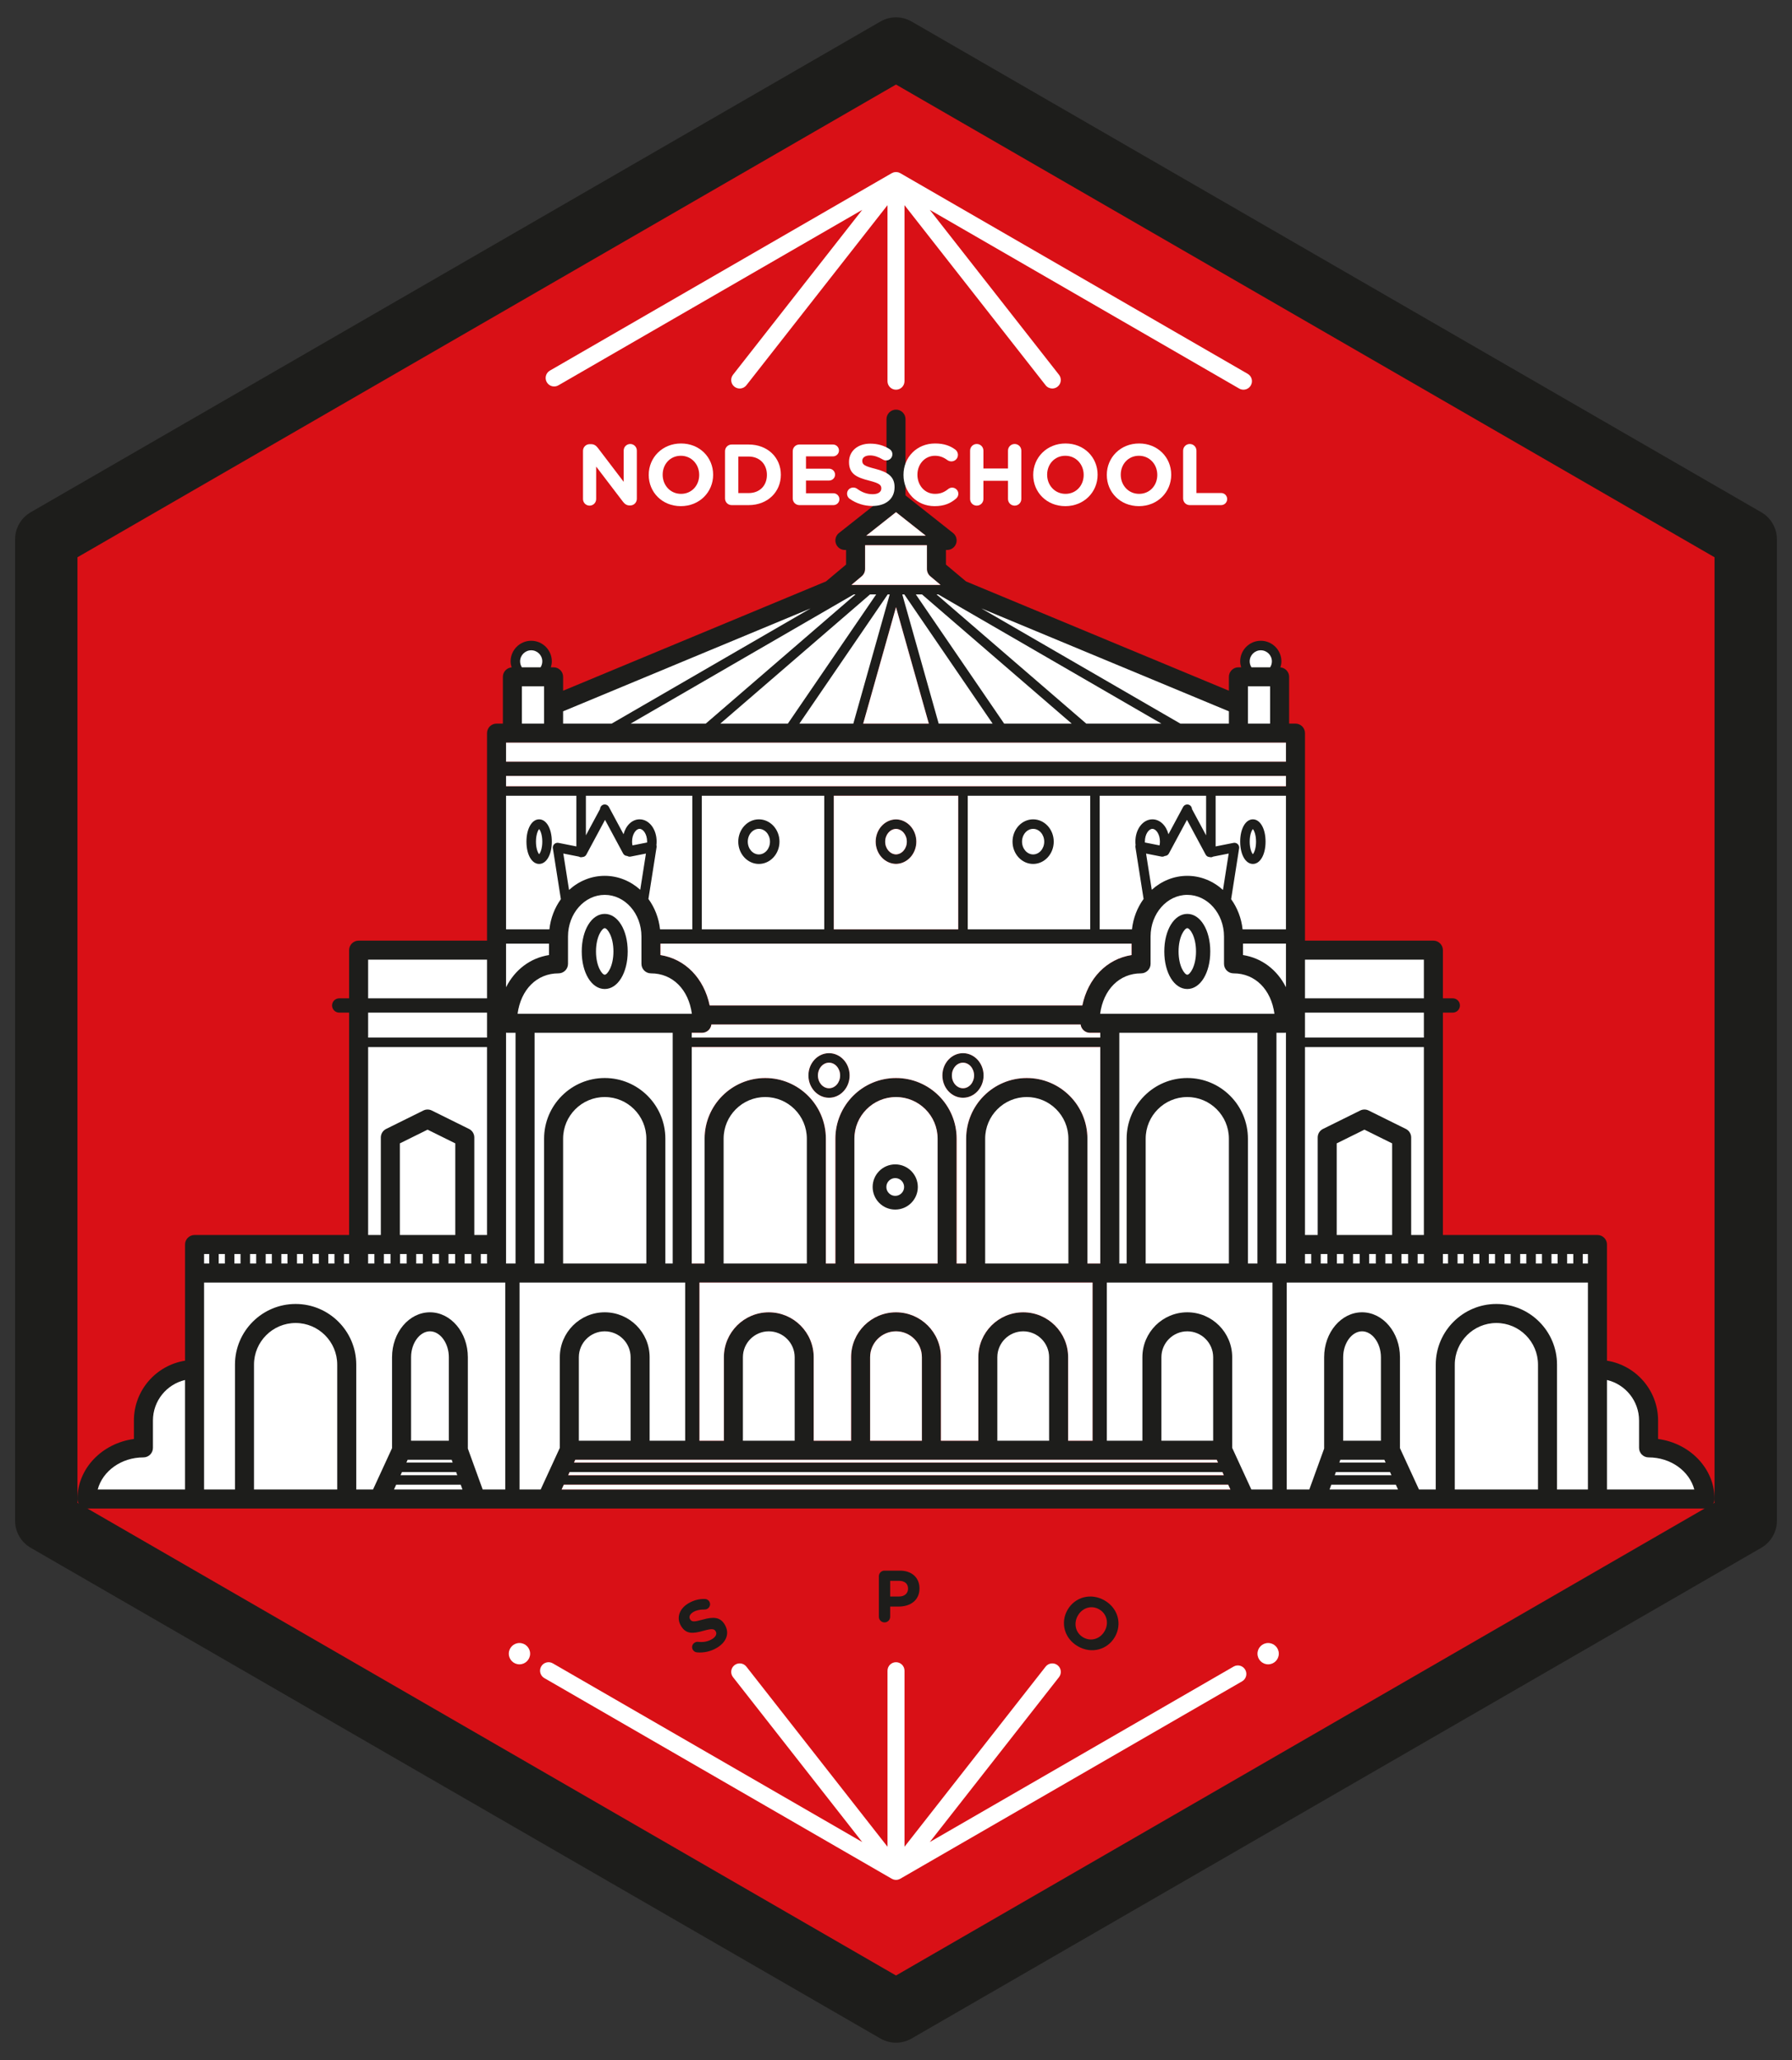 <?xml version="1.0" encoding="utf-8"?>
<!-- Generator: Adobe Illustrator 16.0.0, SVG Export Plug-In . SVG Version: 6.00 Build 0)  -->
<!DOCTYPE svg PUBLIC "-//W3C//DTD SVG 1.0//EN" "http://www.w3.org/TR/2001/REC-SVG-20010904/DTD/svg10.dtd">
<svg version="1.0" id="Layer_1" xmlns="http://www.w3.org/2000/svg" xmlns:xlink="http://www.w3.org/1999/xlink" x="0px" y="0px"
	 width="391.369px" height="449.771px" viewBox="0 0 391.369 449.771" enable-background="new 0 0 391.369 449.771"
	 xml:space="preserve">
<rect x="0" y="0" width="391.369" height="449.771" fill="#333333" stroke="none"/>
<g>
	<polygon fill="#D91016" points="381.098,331.196 195.518,438.341 9.938,331.196 9.938,116.907 195.518,9.763 381.098,116.907 	"/>
	<g>
		<path fill="#1D1D1B" d="M362.121,314.174v-4.03c0-6.595-4.848-12.062-11.164-13.063v-19.134v-6.231
			c0-1.148-0.93-2.077-2.078-2.077h-33.754v-48.556h2.164c0.859,0,1.557-0.697,1.557-1.558s-0.697-1.558-1.557-1.558h-2.164v-10.516
			c0-1.148-0.93-2.078-2.078-2.078h-28.041v-45.309c0-1.147-0.93-2.078-2.078-2.078h-1.385v-10.213c0-1.088-0.84-1.973-1.904-2.061
			c0.127-0.418,0.217-0.853,0.217-1.313c0-2.481-2.02-4.5-4.5-4.5s-4.502,2.019-4.502,4.5c0,0.453,0.09,0.883,0.215,1.295h-0.604
			c-1.146,0-2.078,0.931-2.078,2.078v3.032l-57.412-23.864l-4.385-3.678v-3.187h0.26c0.885,0,1.672-0.56,1.963-1.395
			c0.289-0.836,0.02-1.764-0.674-2.311l-10.376-8.206v-16.65c0-1.147-0.93-2.077-2.077-2.077s-2.077,0.93-2.077,2.077v16.65
			l-10.376,8.206c-0.694,0.547-0.964,1.475-0.673,2.311c0.289,0.835,1.076,1.395,1.961,1.395h0.26v3.187l-4.384,3.678
			l-57.414,23.864v-3.032c0-1.147-0.931-2.078-2.076-2.078h-0.604c0.125-0.412,0.213-0.842,0.213-1.295c0-2.481-2.02-4.5-4.5-4.5
			c-2.481,0-4.501,2.019-4.501,4.5c0,0.46,0.091,0.895,0.218,1.313c-1.064,0.088-1.905,0.973-1.905,2.061v10.213h-1.385
			c-1.147,0-2.077,0.931-2.077,2.078v45.309H78.322c-1.147,0-2.076,0.93-2.076,2.078v10.516h-2.165c-0.86,0-1.558,0.697-1.558,1.558
			s0.697,1.558,1.558,1.558h2.165v48.556H42.49c-1.147,0-2.076,0.929-2.076,2.077v6.231v19.134
			c-6.317,1.002-11.166,6.469-11.166,13.063v4.03c-6.965,0.93-12.333,6.453-12.333,13.106c0,1.146,0.93,2.077,2.077,2.077H42.49
			h10.906h22.33h28.23c0.002,0,0.004,0,0.006,0c0.004,0,0.008,0,0.012,0h91.711h91.709c0.004,0,0.008,0,0.012,0s0.006,0,0.008,0
			h28.229h22.33h10.906h23.498c1.148,0,2.078-0.931,2.078-2.077C374.455,320.627,369.088,315.104,362.121,314.174z M195.685,111.819
			l6.504,5.143h-6.504h-6.503L195.685,111.819z M188.192,125.823c0.471-0.395,0.742-0.978,0.742-1.591v-5.193h6.751h6.75v5.193
			c0,0.613,0.271,1.196,0.742,1.591l2.236,1.876h-9.729h-9.729L188.192,125.823z M202.85,157.986h-7.165h-7.165l7.165-25.421
			L202.85,157.986z M195.685,325.203h-73.031l0.48-1.047h72.551h72.551l0.48,1.047H195.685z M195.685,206.022h51.442v2.497
			c-5.441,0.857-9.506,5.086-10.75,11.005h-40.692h-40.692c-1.243-5.919-5.309-10.147-10.749-11.005v-2.497H195.685z
			 M182.096,202.906v-29.168h13.589h13.588v29.168h-13.588H182.096z M223.469,286.515c-5.408,0-9.807,4.398-9.807,9.807v18.236
			h-8.17v-18.236c0-5.408-4.398-9.807-9.807-9.807c-5.408,0-9.808,4.398-9.808,9.807v18.236h-8.17v-18.236
			c0-5.408-4.397-9.807-9.806-9.807s-9.808,4.398-9.808,9.807v18.236h-5.339v-34.534h3.203h22.33h6.231h11.165h11.165h6.232h22.33
			h3.203v34.534h-5.34v-18.236C233.275,290.913,228.875,286.515,223.469,286.515z M201.338,296.321v18.236h-1.297h-4.356h-4.355
			h-1.298v-18.236c0-3.116,2.535-5.651,5.653-5.651C198.803,290.67,201.338,293.205,201.338,296.321z M186.597,275.869v-27.264
			c0-5.012,4.077-9.088,9.088-9.088c5.01,0,9.088,4.076,9.088,9.088v27.264h-9.088H186.597z M237.488,275.869v-27.264
			c0-7.302-5.939-13.242-13.242-13.242c-7.301,0-13.242,5.94-13.242,13.242v27.264h-2.076v-27.264
			c0-7.302-5.939-13.242-13.243-13.242c-7.303,0-13.242,5.94-13.242,13.242v27.264h-2.077v-27.264
			c0-7.302-5.941-13.242-13.242-13.242c-7.303,0-13.243,5.94-13.243,13.242v27.264h-2.813v-47.257h44.617h44.618v47.257H237.488z
			 M195.685,226.535h-44.617v-1.039h2.25c1.059,0,1.922-0.794,2.051-1.817h40.316H236c0.131,1.023,0.994,1.817,2.051,1.817h2.252
			v1.039H195.685z M160.171,318.712h10.786h4.674h12.323h3.375h4.355h4.356h3.375h12.322h4.674h10.787h20.371h14.158l0.275,0.599
			h-70.319h-70.318l0.274-0.599h14.157H160.171z M195.685,321.388h71.274l0.318,0.691h-71.592h-71.594l0.318-0.691H195.685z
			 M280.852,171.661h-85.167h-85.166v-2.249h85.166h85.167V171.661z M280.852,166.295h-85.167h-85.166v-4.155h1.385h9.002h74.779
			h74.78h9h1.387V166.295z M181.055,229.939c-2.48,0-4.499,2.184-4.499,4.869c0,2.685,2.019,4.868,4.499,4.868
			c2.482,0,4.502-2.184,4.502-4.868C185.557,232.123,183.538,229.939,181.055,229.939z M181.055,237.599
			c-1.334,0-2.422-1.252-2.422-2.791s1.088-2.791,2.422-2.791c1.337,0,2.424,1.252,2.424,2.791S182.392,237.599,181.055,237.599z
			 M200.125,183.757c0-2.664-1.986-4.828-4.44-4.863c-2.454,0.035-4.44,2.199-4.44,4.863c0,2.663,1.986,4.826,4.44,4.861
			C198.139,188.583,200.125,186.42,200.125,183.757z M193.322,183.757c0-1.516,1.055-2.748,2.363-2.785
			c1.309,0.037,2.363,1.27,2.363,2.785c0,1.515-1.055,2.747-2.363,2.783C194.376,186.504,193.322,185.272,193.322,183.757z
			 M210.314,229.939c-2.482,0-4.5,2.184-4.5,4.869c0,2.685,2.018,4.868,4.5,4.868c2.48,0,4.5-2.184,4.5-4.868
			C214.814,232.123,212.795,229.939,210.314,229.939z M210.314,237.599c-1.336,0-2.424-1.252-2.424-2.791s1.088-2.791,2.424-2.791
			s2.422,1.252,2.422,2.791S211.65,237.599,210.314,237.599z"/>
		<path fill="#FFFFFF" d="M105.001,275.869v-2.077h1.363v2.077H105.001z M106.365,221.082H80.4v5.453h25.965V221.082z
			 M106.365,209.527H80.4v8.439h25.965V209.527z M83.172,248.345c0-0.789,0.448-1.512,1.156-1.86l8.132-4.025
			c0.581-0.288,1.263-0.288,1.843,0l8.132,4.025c0.709,0.349,1.156,1.071,1.156,1.86v21.292h2.773v-41.026H80.4v41.026h2.772
			V248.345z M118.055,145.695c0.239-0.375,0.382-0.818,0.382-1.295c0-1.336-1.086-2.423-2.422-2.423
			c-1.338,0-2.424,1.087-2.424,2.423c0,0.477,0.143,0.92,0.383,1.295H118.055z M191.358,129.775h-1.338l-32.704,28.211h14.751
			L191.358,129.775z M137.732,157.986h16.404l32.704-28.211h-0.369L137.732,157.986z M177.039,132.835l-54.057,22.469v2.682h10.604
			L177.039,132.835z M113.981,157.986h4.847v-4.074c0-0.004,0-0.007,0-0.011v-4.051h-4.847V157.986z M33.402,310.144v5.972
			c0,1.146-0.931,2.077-2.076,2.077c-4.851,0-8.924,2.996-9.987,7.011h19.075v-23.908C36.398,302.236,33.402,305.847,33.402,310.144
			z M83.839,275.869h1.449v-2.077H85.25h-1.41V275.869z M76.246,273.792h-1.127v2.077h1.127V273.792z M81.763,273.792H80.4v2.077
			h1.363V273.792z M73.042,273.792h-1.342v2.077h1.342V273.792z M99.436,249.634l-6.054-2.995l-6.055,2.997v20.001h12.108V249.634z
			 M95.869,275.869v-2.077h-1.447v2.077H95.869z M99.397,275.869v-2.077h-1.45v2.077H99.397z M92.343,275.869v-2.077h-1.45v2.077
			H92.343z M88.816,275.869v-2.077h-1.45v2.077H88.816z M181.055,232.017c-1.334,0-2.422,1.252-2.422,2.791s1.088,2.791,2.422,2.791
			c1.337,0,2.424-1.252,2.424-2.791S182.392,232.017,181.055,232.017z M69.625,273.792h-1.344v2.077h1.344V273.792z
			 M144.244,208.519c5.44,0.857,9.506,5.086,10.749,11.005h40.692h40.692c1.244-5.919,5.309-10.147,10.75-11.005v-2.497h-51.442
			h-51.441V208.519z M190.032,296.321v18.236h1.298h4.355h4.356h1.297v-18.236c0-3.116-2.535-5.651-5.653-5.651
			C192.567,290.67,190.032,293.205,190.032,296.321z M124.41,321.388l-0.318,0.691h71.594h71.592l-0.318-0.691h-71.274H124.41z
			 M162.249,296.321v18.236h8.709h2.597v-18.236c0-3.116-2.536-5.651-5.652-5.651C164.785,290.67,162.249,293.205,162.249,296.321z
			 M110.519,169.412v2.249h85.166h85.167v-2.249h-85.167H110.519z M167.124,239.517c-5.012,0-9.088,4.076-9.088,9.088v27.264h18.176
			v-27.264C176.211,243.593,172.134,239.517,167.124,239.517z M194.314,129.775h-0.438l-19.291,28.211h11.779L194.314,129.775z
			 M101.474,273.792v2.077h1.45v-2.077h-1.411H101.474z M117.053,183.757c0,1.525,0.437,2.471,0.691,2.74
			c0.256-0.27,0.692-1.215,0.692-2.74c0-1.527-0.437-2.471-0.692-2.741C117.49,181.287,117.053,182.232,117.053,183.757z
			 M119.988,202.906h-9.469v-29.168h15.362v11.062l-3.909-0.774c-0.334-0.065-0.678,0.036-0.922,0.271s-0.357,0.575-0.305,0.91
			l1.748,11.111C121.151,198.181,120.256,200.439,119.988,202.906z M120.515,183.757c0-2.821-1.166-4.869-2.771-4.869
			s-2.769,2.048-2.769,4.869c0,2.82,1.164,4.868,2.769,4.868S120.515,186.578,120.515,183.757z M119.897,208.519v-2.497h-9.378
			v1.429v8.096C112.434,211.754,115.773,209.169,119.897,208.519z M138.042,183.757c0,0.28,0.034,0.553,0.087,0.818l3.19-0.633
			c0.002-0.062,0.011-0.124,0.011-0.186c0-1.646-0.867-2.792-1.646-2.792C138.909,180.965,138.042,182.112,138.042,183.757z
			 M127.121,187.13c-0.066,0.014-0.13,0.041-0.201,0.041c-0.186,0-0.351-0.063-0.502-0.148l-3.391-0.67l1.252,7.948
			c2.113-1.921,4.828-3.079,7.791-3.079c2.945,0,5.65,1.145,7.758,3.045l1.243-7.906l-3.347,0.66
			c-0.068,0.014-0.137,0.02-0.203,0.02c-0.195,0-0.383-0.057-0.546-0.156c-0.366-0.012-0.708-0.203-0.886-0.536L132.137,179
			l-4.085,7.598C127.865,186.943,127.501,187.133,127.121,187.13z M127.958,182.383l3.092-5.749
			c0.018-0.352,0.194-0.688,0.527-0.867c0.505-0.274,1.136-0.084,1.408,0.422l3.198,5.951c0.501-1.908,1.853-3.252,3.501-3.252
			c2.088,0,3.723,2.139,3.723,4.869c0,0.24-0.018,0.486-0.049,0.732c0.046,0.149,0.061,0.309,0.037,0.467l-1.781,11.314
			c1.361,1.871,2.267,4.146,2.537,6.635h7.045v-29.168h-23.238V182.383z M110.519,225.465v46.25v4.154h2.077v-50.374h-1.774
			C110.718,225.496,110.619,225.48,110.519,225.465z M180.018,173.738v29.168h-26.743v-29.168H180.018z M170.238,183.757
			c0-2.686-2.021-4.869-4.502-4.869s-4.5,2.184-4.5,4.869c0,2.684,2.02,4.868,4.5,4.868S170.238,186.441,170.238,183.757z
			 M122.982,248.605v27.264h18.176v-27.264c0-5.012-4.077-9.088-9.088-9.088C127.058,239.517,122.982,243.593,122.982,248.605z
			 M132.07,286.515c5.408,0,9.807,4.398,9.807,9.807v18.236h7.764v-34.534h-6.404h-22.33h-7.444v45.18h4.62l4.181-9.09v-19.792
			C122.262,290.913,126.662,286.515,132.07,286.515z M66.204,273.792h-1.341v2.077h1.341V273.792z M132.07,202.646
			c-0.553,0-1.904,1.783-1.904,5.085c0,3.303,1.352,5.085,1.904,5.085s1.903-1.782,1.903-5.085
			C133.973,204.429,132.623,202.646,132.07,202.646z M151.104,221.341h-38.067c0.717-5.29,4.191-8.828,8.938-8.828
			c1.147,0,2.077-0.93,2.077-2.077v-5.972c0-5.012,3.597-9.088,8.019-9.088s8.02,4.076,8.02,9.088v5.972
			c0,1.147,0.929,2.077,2.077,2.077C146.912,212.513,150.386,216.051,151.104,221.341z M137.089,207.731c0-4.675-2.158-8.2-5.02-8.2
			s-5.02,3.525-5.02,8.2s2.158,8.2,5.02,8.2S137.089,212.406,137.089,207.731z M146.914,275.869v-50.374h-30.162v50.374h2.076
			v-27.264c0-7.302,5.939-13.242,13.242-13.242c7.301,0,13.242,5.94,13.242,13.242v27.264H146.914z M55.948,273.792h-1.341v2.077
			h1.341V273.792z M45.691,273.792h-1.123v2.077h1.123V273.792z M64.56,288.852c-5.011,0-9.087,4.076-9.087,9.088v27.264h18.175
			v-27.264C73.648,292.928,69.572,288.852,64.56,288.852z M49.111,273.792h-1.342v2.077h1.342V273.792z M59.368,273.792h-1.343
			v2.077h1.343V273.792z M52.529,273.792h-1.342v2.077h1.342V273.792z M62.786,273.792h-1.341v2.077h1.341V273.792z M86.523,324.156
			l-0.48,1.047H101l-0.379-1.047H86.523z M165.736,180.965c-1.337,0-2.422,1.253-2.422,2.792c0,1.538,1.085,2.791,2.422,2.791
			s2.424-1.253,2.424-2.791C168.16,182.218,167.073,180.965,165.736,180.965z M87.48,322.079h12.387l-0.251-0.691H87.798
			L87.48,322.079z M78.322,280.023H44.568v18.955v26.225h6.75v-27.264c0-7.303,5.939-13.242,13.242-13.242
			c7.301,0,13.243,5.939,13.243,13.242v27.264h3.667l4.152-9.022v-19.859c0-5.408,3.714-9.807,8.279-9.807
			c4.564,0,8.277,4.398,8.277,9.807v19.948l3.24,8.934h4.926v-45.18h-1.903H78.322z M88.755,319.311h10.107l-0.217-0.599H89.03
			L88.755,319.311z M93.902,290.67c-2.236,0-4.125,2.588-4.125,5.651v18.236h8.248v-18.236
			C98.025,293.258,96.136,290.67,93.902,290.67z M132.07,290.67c-3.117,0-5.652,2.535-5.652,5.651v18.236h11.305v-18.236
			C137.722,293.205,135.186,290.67,132.07,290.67z M286.369,273.792h-1.363v2.077h1.363V273.792z M310.971,221.082h-25.965v5.453
			h25.965V221.082z M310.971,209.527h-25.965v8.439h25.965V209.527z M287.779,248.345c0-0.789,0.447-1.512,1.156-1.86l8.131-4.025
			c0.58-0.288,1.262-0.288,1.842,0l8.133,4.025c0.709,0.349,1.156,1.071,1.156,1.86v21.292h2.773v-41.026h-25.965v41.026h2.773
			V248.345z M277.396,145.695c0.24-0.375,0.381-0.818,0.381-1.295c0-1.336-1.084-2.423-2.422-2.423
			c-1.336,0-2.424,1.087-2.424,2.423c0,0.477,0.145,0.92,0.383,1.295H277.396z M234.055,157.986l-32.703-28.211h-1.34l19.291,28.211
			H234.055z M253.639,157.986l-48.74-28.211h-0.369l32.705,28.211H253.639z M268.387,157.986v-2.682l-54.055-22.469l43.453,25.15
			H268.387z M277.389,149.85h-4.846v4.051c0,0.004,0,0.007,0,0.011v4.074h4.846V149.85z M360.043,318.192
			c-1.145,0-2.076-0.931-2.076-2.077v-5.972c0-4.297-2.996-7.907-7.01-8.849v23.908h19.074
			C368.967,321.188,364.895,318.192,360.043,318.192z M306.082,273.792v2.077h1.447v-2.077h-1.408H306.082z M316.25,273.792h-1.125
			v2.077h1.125V273.792z M310.971,275.869v-2.077h-1.363v2.077H310.971z M319.668,273.792h-1.342v2.077h1.342V273.792z
			 M304.043,249.636l-6.055-2.997l-6.055,2.995v20.003h12.109V249.636z M296.949,275.869v-2.077h-1.447v2.077H296.949z
			 M293.424,275.869v-2.077h-1.451v2.077H293.424z M300.477,275.869v-2.077h-1.449v2.077H300.477z M304.004,275.869v-2.077h-1.449
			v2.077H304.004z M210.314,232.017c-1.336,0-2.424,1.252-2.424,2.791s1.088,2.791,2.424,2.791s2.422-1.252,2.422-2.791
			S211.65,232.017,210.314,232.017z M323.088,273.792h-1.342v2.077h1.342V273.792z M238.615,314.558v-34.534h-3.203h-22.33h-6.232
			h-11.165H184.52h-6.231h-22.33h-3.203v34.534h5.339v-18.236c0-5.408,4.399-9.807,9.808-9.807s9.806,4.398,9.806,9.807v18.236h8.17
			v-18.236c0-5.408,4.399-9.807,9.808-9.807c5.409,0,9.807,4.398,9.807,9.807v18.236h8.17v-18.236c0-5.408,4.398-9.807,9.807-9.807
			c5.406,0,9.807,4.398,9.807,9.807v18.236H238.615z M236,223.678h-40.315h-40.316c-0.129,1.023-0.992,1.817-2.051,1.817h-2.25
			v1.039h44.617h44.618v-1.039h-2.252C236.994,225.496,236.131,224.702,236,223.678z M240.303,275.869h-2.814v-27.264
			c0-7.302-5.939-13.242-13.242-13.242c-7.301,0-13.242,5.94-13.242,13.242v27.264h-2.076v-27.264
			c0-7.302-5.939-13.242-13.243-13.242c-7.303,0-13.242,5.94-13.242,13.242v27.264h-2.077v-27.264
			c0-7.302-5.941-13.242-13.242-13.242c-7.303,0-13.243,5.94-13.243,13.242v27.264h-2.813v-47.257h44.617h44.618V275.869z
			 M185.557,234.808c0-2.686-2.02-4.869-4.502-4.869c-2.48,0-4.499,2.184-4.499,4.869c0,2.685,2.019,4.868,4.499,4.868
			C183.538,239.676,185.557,237.493,185.557,234.808z M214.814,234.808c0-2.686-2.02-4.869-4.5-4.869c-2.482,0-4.5,2.184-4.5,4.869
			c0,2.685,2.018,4.868,4.5,4.868C212.795,239.676,214.814,237.493,214.814,234.808z M204.773,275.869v-27.264
			c0-5.012-4.078-9.088-9.088-9.088c-5.011,0-9.088,4.076-9.088,9.088v27.264h9.088H204.773z M195.685,324.156h-72.551l-0.48,1.047
			h73.031h73.032l-0.48-1.047H195.685z M231.199,318.712h-10.787h-4.674h-12.322h-3.375h-4.356h-4.355h-3.375h-12.323h-4.674
			h-10.786h-20.373h-14.157l-0.274,0.599h70.318h70.319l-0.275-0.599H251.57H231.199z M198.048,183.757
			c0-1.516-1.055-2.748-2.363-2.785c-1.309,0.037-2.363,1.27-2.363,2.785c0,1.515,1.055,2.747,2.363,2.783
			C196.994,186.504,198.048,185.272,198.048,183.757z M217.816,296.321v18.236h2.596h8.709v-18.236c0-3.116-2.535-5.651-5.652-5.651
			S217.816,293.205,217.816,296.321z M205.414,127.699l-2.236-1.876c-0.471-0.395-0.742-0.978-0.742-1.591v-5.193h-6.75h-6.751
			v5.193c0,0.613-0.271,1.196-0.742,1.591l-2.236,1.876h9.729H205.414z M224.246,239.517c-5.01,0-9.088,4.076-9.088,9.088v27.264
			h18.176v-27.264C233.334,243.593,229.258,239.517,224.246,239.517z M202.189,116.961l-6.504-5.143l-6.503,5.143h6.503H202.189z
			 M216.785,157.986l-19.291-28.211h-0.438l7.95,28.211H216.785z M195.685,202.906h-13.589v-29.168h13.589h13.588v29.168H195.685z
			 M195.685,188.619c2.454-0.035,4.44-2.198,4.44-4.861c0-2.664-1.986-4.828-4.44-4.863c-2.454,0.035-4.44,2.199-4.44,4.863
			C191.245,186.42,193.231,188.583,195.685,188.619z M270.465,162.14h-74.78h-74.779h-9.002h-1.385v4.155h85.166h85.167v-4.155
			h-1.387H270.465z M202.85,157.986l-7.165-25.421l-7.165,25.421h7.165H202.85z M288.445,275.869h1.451v-2.077h-0.041h-1.41V275.869
			z M274.316,183.757c0-1.525-0.438-2.471-0.691-2.741c-0.256,0.271-0.693,1.214-0.693,2.741c0,1.525,0.438,2.471,0.693,2.74
			C273.879,186.228,274.316,185.283,274.316,183.757z M265.488,173.738h15.363v29.168h-9.471c-0.268-2.467-1.162-4.725-2.504-6.588
			l1.748-11.111c0.053-0.335-0.061-0.675-0.307-0.91c-0.242-0.235-0.588-0.337-0.92-0.271l-3.91,0.774V173.738z M270.854,183.757
			c0,2.82,1.168,4.868,2.771,4.868c1.605,0,2.77-2.048,2.77-4.868c0-2.821-1.164-4.869-2.77-4.869
			C272.021,178.888,270.854,180.936,270.854,183.757z M271.473,208.519c4.125,0.65,7.463,3.235,9.379,7.027v-8.096v-1.429h-9.379
			V208.519z M251.686,180.965c-0.779,0-1.646,1.146-1.646,2.792c0,0.062,0.008,0.124,0.01,0.186l3.191,0.633
			c0.053-0.266,0.088-0.538,0.088-0.818C253.328,182.112,252.461,180.965,251.686,180.965z M259.301,191.222
			c2.961,0,5.678,1.158,7.791,3.079l1.252-7.948l-3.391,0.67c-0.152,0.086-0.318,0.148-0.502,0.148
			c-0.072,0-0.135-0.027-0.201-0.041c-0.383,0.003-0.744-0.188-0.932-0.533L259.232,179l-3.951,7.349
			c-0.178,0.333-0.521,0.524-0.887,0.536c-0.162,0.1-0.352,0.156-0.545,0.156c-0.066,0-0.137-0.006-0.203-0.02l-3.348-0.66
			l1.244,7.906C253.65,192.367,256.354,191.222,259.301,191.222z M240.172,202.906h7.047c0.27-2.488,1.176-4.764,2.537-6.635
			l-1.781-11.314c-0.023-0.158-0.01-0.317,0.037-0.467c-0.031-0.246-0.049-0.492-0.049-0.732c0-2.73,1.635-4.869,3.723-4.869
			c1.648,0,3,1.344,3.5,3.252l3.199-5.951c0.271-0.506,0.902-0.696,1.408-0.422c0.332,0.179,0.51,0.516,0.527,0.867l3.092,5.749
			v-8.646h-23.24V202.906z M278.773,225.496v50.374h2.078v-4.154v-46.25c-0.1,0.015-0.199,0.03-0.303,0.03H278.773z
			 M238.096,173.738v29.168h-26.744v-29.168H238.096z M230.133,183.757c0-2.686-2.018-4.869-4.498-4.869s-4.502,2.184-4.502,4.869
			c0,2.684,2.021,4.868,4.502,4.868S230.133,186.441,230.133,183.757z M250.213,248.605v27.264h18.174v-27.264
			c0-5.012-4.076-9.088-9.086-9.088C254.289,239.517,250.213,243.593,250.213,248.605z M248.135,280.023h-6.404v34.534h7.764
			v-18.236c0-5.408,4.398-9.807,9.807-9.807c5.406,0,9.807,4.398,9.807,9.807v19.792l4.182,9.09h4.619v-45.18h-7.443H248.135z
			 M326.506,273.792h-1.34v2.077h1.34V273.792z M259.301,202.646c-0.553,0-1.904,1.783-1.904,5.085c0,3.303,1.352,5.085,1.904,5.085
			c0.551,0,1.904-1.782,1.904-5.085C261.205,204.429,259.852,202.646,259.301,202.646z M278.334,221.341h-38.068
			c0.719-5.29,4.193-8.828,8.938-8.828c1.148,0,2.078-0.93,2.078-2.077v-5.972c0-5.012,3.596-9.088,8.02-9.088
			c4.422,0,8.018,4.076,8.018,9.088v5.972c0,1.147,0.93,2.077,2.078,2.077C274.141,212.513,277.615,216.051,278.334,221.341z
			 M264.32,207.731c0-4.675-2.158-8.2-5.02-8.2c-2.863,0-5.02,3.525-5.02,8.2s2.156,8.2,5.02,8.2
			C262.162,215.931,264.32,212.406,264.32,207.731z M274.619,275.869v-50.374h-30.162v50.374h1.6v-27.264
			c0-7.302,5.943-13.242,13.244-13.242c7.303,0,13.242,5.94,13.242,13.242v27.264H274.619z M336.762,273.792h-1.34v2.077h1.34
			V273.792z M345.678,275.869h1.123v-2.077h-1.123V275.869z M326.809,288.852c-5.01,0-9.088,4.076-9.088,9.088v27.264h18.176
			v-27.264C335.896,292.928,331.82,288.852,326.809,288.852z M343.602,273.792h-1.342v2.077h1.342V273.792z M333.344,273.792h-1.342
			v2.077h1.342V273.792z M340.182,273.792h-1.342v2.077h1.342V273.792z M329.924,273.792h-1.34v2.077h1.34V273.792z M290.75,324.156
			l-0.379,1.047h14.957l-0.482-1.047H290.75z M225.635,180.965c-1.338,0-2.424,1.253-2.424,2.792c0,1.538,1.086,2.791,2.424,2.791
			c1.336,0,2.422-1.253,2.422-2.791C228.057,182.218,226.971,180.965,225.635,180.965z M291.502,322.079h12.387l-0.318-0.691
			h-11.816L291.502,322.079z M282.928,280.023h-1.904v45.18h4.928l3.238-8.934v-19.948c0-5.408,3.715-9.807,8.279-9.807
			s8.279,4.398,8.279,9.807v19.859l4.152,9.022h3.666v-27.264c0-7.303,5.941-13.242,13.242-13.242
			c7.303,0,13.242,5.939,13.242,13.242v27.264h6.75v-26.225v-18.955h-33.754H282.928z M292.508,319.311h10.107l-0.275-0.599h-9.615
			L292.508,319.311z M297.469,290.67c-2.236,0-4.123,2.588-4.123,5.651v18.236h8.246v-18.236
			C301.592,293.258,299.705,290.67,297.469,290.67z M259.301,290.67c-3.117,0-5.652,2.535-5.652,5.651v18.236h11.305v-18.236
			C264.953,293.205,262.418,290.67,259.301,290.67z"/>
		<circle fill="none" stroke="#1D1D1B" stroke-width="3" stroke-miterlimit="10" cx="195.518" cy="259.154" r="3.435"/>
	</g>
	<circle fill="none" cx="197.186" cy="225.744" r="0.525"/>
	<g>
		<path fill="#FFFFFF" d="M272.496,81.618l-75.882-43.811c-0.004-0.002-0.008-0.003-0.011-0.005
			c-0.089-0.05-0.183-0.089-0.276-0.124c-0.014-0.005-0.023-0.015-0.036-0.02c-0.005-0.001-0.009,0-0.014-0.002
			c-0.025-0.009-0.052-0.014-0.077-0.021c-0.041-0.012-0.082-0.018-0.123-0.027c-0.1-0.021-0.198-0.035-0.3-0.039
			c-0.022-0.002-0.045-0.008-0.067-0.008c-0.027-0.001-0.055,0.003-0.082,0.004c-0.128,0.004-0.255,0.02-0.381,0.05
			c-0.015,0.003-0.029,0.003-0.044,0.007c-0.011,0.003-0.02,0.008-0.03,0.011c-0.016,0.005-0.029,0.013-0.045,0.018
			c-0.113,0.035-0.223,0.081-0.328,0.14c-0.014,0.007-0.029,0.01-0.043,0.018l-74.661,43.105c-0.889,0.512-1.191,1.647-0.68,2.536
			c0.513,0.89,1.65,1.193,2.537,0.679l66.353-38.309l-28.22,36.002c-0.633,0.809-0.491,1.977,0.314,2.608
			c0.811,0.632,1.977,0.492,2.608-0.315l30.819-39.32v38.433c0,1.025,0.832,1.856,1.857,1.856c1.024,0,1.856-0.831,1.856-1.856
			V44.793l30.82,39.32c0.365,0.467,0.91,0.711,1.461,0.711c0.4,0,0.805-0.129,1.146-0.396c0.807-0.632,0.947-1.8,0.314-2.608
			l-28.219-36.002l67.576,39.016c0.291,0.169,0.611,0.248,0.926,0.248c0.641,0,1.266-0.332,1.609-0.928
			C273.689,83.266,273.385,82.131,272.496,81.618z"/>
		<path fill="#FFFFFF" d="M271.953,364.545c-0.512-0.89-1.65-1.193-2.537-0.68l-66.35,38.307l28.219-36
			c0.633-0.808,0.49-1.976-0.316-2.607c-0.809-0.631-1.975-0.491-2.607,0.315l-30.82,39.319v-38.432
			c0-1.025-0.832-1.857-1.856-1.857c-1.025,0-1.857,0.832-1.857,1.857v38.431l-30.819-39.318c-0.632-0.807-1.798-0.948-2.608-0.315
			c-0.806,0.632-0.947,1.8-0.314,2.607l28.218,36l-67.573-39.013c-0.887-0.513-2.023-0.209-2.537,0.68
			c-0.512,0.889-0.209,2.023,0.68,2.536l75.884,43.812c0.018,0.01,0.038,0.013,0.057,0.022c0.065,0.035,0.133,0.063,0.202,0.091
			c0.022,0.009,0.04,0.025,0.063,0.034c0.02,0.006,0.039,0.004,0.059,0.01c0.035,0.011,0.066,0.024,0.102,0.033
			c0.145,0.035,0.291,0.057,0.439,0.058l0.007,0.001h0.001l0,0c0,0,0.002-0.001,0.003-0.001c0.15,0,0.299-0.021,0.444-0.058
			c0.031-0.008,0.061-0.021,0.092-0.03c0.041-0.013,0.08-0.029,0.121-0.045c0.072-0.027,0.143-0.056,0.211-0.093
			c0.019-0.01,0.039-0.013,0.057-0.022l74.66-43.105C272.162,366.568,272.465,365.434,271.953,364.545z"/>
		<circle fill="#FFFFFF" cx="276.961" cy="361.049" r="2.328"/>
		<circle fill="#FFFFFF" cx="113.448" cy="361.049" r="2.328"/>
	</g>
	<g>
		<path fill="#1D1D1B" d="M152.171,360.757c-0.331-0.03-0.674-0.237-0.866-0.571c-0.32-0.555-0.124-1.24,0.43-1.561
			c0.277-0.16,0.528-0.176,0.723-0.158c1.046,0.117,2.043-0.016,2.984-0.559c0.874-0.505,1.2-1.156,0.872-1.725l-0.016-0.027
			c-0.313-0.541-0.805-0.626-2.666-0.105c-2.243,0.63-3.816,0.818-4.929-1.108l-0.017-0.028c-1.017-1.76-0.275-3.741,1.707-4.886
			c1.179-0.681,2.38-0.968,3.574-0.918c0.315,0.003,0.719,0.157,0.959,0.573c0.32,0.556,0.125,1.242-0.43,1.562
			c-0.208,0.12-0.406,0.16-0.628,0.159c-0.947-0.008-1.748,0.142-2.414,0.525c-0.818,0.473-1.031,1.095-0.76,1.565l0.016,0.028
			c0.369,0.638,0.905,0.605,2.83,0.066c2.264-0.623,3.781-0.557,4.758,1.135l0.016,0.027c1.113,1.927,0.268,3.857-1.825,5.065
			C155.214,360.554,153.701,360.909,152.171,360.757z"/>
		<path fill="#1D1D1B" d="M233.148,351.482l0.016-0.027c1.592-2.759,5.074-3.761,8.068-2.033c2.994,1.729,3.854,5.201,2.262,7.96
			l-0.018,0.027c-1.592,2.758-5.072,3.762-8.066,2.032C232.416,357.713,231.555,354.241,233.148,351.482z M241.229,356.148
			l0.018-0.027c0.959-1.664,0.541-3.754-1.178-4.747c-1.719-0.992-3.695-0.322-4.656,1.342l-0.016,0.027
			c-0.961,1.664-0.541,3.754,1.178,4.746S240.27,357.812,241.229,356.148z"/>
		<path fill="#1D1D1B" d="M191.945,344.15c0-0.688,0.544-1.232,1.232-1.232h3.346c2.672,0,4.29,1.584,4.29,3.873v0.033
			c0,2.592-2.018,3.938-4.53,3.938h-1.873v2.225c0,0.688-0.544,1.232-1.232,1.232s-1.232-0.545-1.232-1.232V344.15z
			 M196.363,348.568c1.232,0,1.953-0.736,1.953-1.697v-0.031c0-1.104-0.769-1.697-2.001-1.697h-1.905v3.426H196.363z"/>
	</g>
	<path fill="#1D1D1B" d="M384.668,111.844L199.09,4.7c-2.107-1.216-4.703-1.216-6.81,0L6.701,111.844
		c-2.107,1.217-3.404,3.464-3.404,5.896v214.29c0,2.432,1.297,4.68,3.404,5.896L192.28,445.07c1.054,0.609,2.23,0.913,3.405,0.913
		s2.352-0.305,3.405-0.913l185.578-107.145c2.107-1.216,3.404-3.464,3.404-5.896v-214.29
		C388.072,115.308,386.775,113.061,384.668,111.844z M374.455,328.099l-178.77,103.214L16.914,328.099V121.671L195.685,18.459
		l178.77,103.212V328.099z"/>
	<g>
		<path fill="#FFFFFF" d="M128.765,110.397c0.793,0,1.436-0.645,1.436-1.438v-7.088l5.822,7.635
			c0.396,0.512,0.813,0.852,1.512,0.852h0.096c0.813,0,1.455-0.642,1.455-1.456V98.375c0-0.794-0.643-1.438-1.438-1.438
			c-0.793,0-1.436,0.644-1.436,1.438v6.823l-5.614-7.371c-0.397-0.511-0.813-0.852-1.512-0.852h-0.303
			c-0.813,0-1.456,0.645-1.456,1.457v10.527C127.328,109.752,127.97,110.397,128.765,110.397z"/>
		<path fill="#FFFFFF" d="M148.695,110.508c4.083,0,7.051-3.079,7.051-6.841v-0.038c0-3.762-2.93-6.805-7.012-6.805
			c-4.084,0-7.051,3.082-7.051,6.843v0.037C141.683,107.465,144.613,110.508,148.695,110.508z M144.726,103.629
			c0-2.27,1.625-4.121,3.969-4.121s4.008,1.891,4.008,4.159v0.037c0,2.269-1.626,4.12-3.969,4.12c-2.345,0-4.008-1.891-4.008-4.157
			V103.629z"/>
		<path fill="#FFFFFF" d="M159.799,110.282h3.704c4.159,0,7.031-2.891,7.031-6.614v-0.038c0-3.723-2.872-6.578-7.031-6.578h-3.704
			c-0.813,0-1.456,0.643-1.456,1.455v10.32C158.343,109.639,158.986,110.282,159.799,110.282z M161.254,99.678h2.249
			c2.382,0,3.988,1.646,3.988,3.989v0.037c0,2.344-1.606,3.95-3.988,3.95h-2.249V99.678z"/>
		<path fill="#FFFFFF" d="M174.588,110.282h7.429c0.718,0,1.304-0.565,1.304-1.284s-0.586-1.306-1.304-1.306h-5.992v-2.777h5.048
			c0.718,0,1.303-0.566,1.303-1.285s-0.585-1.305-1.303-1.305h-5.048v-2.684h5.897c0.719,0,1.305-0.568,1.305-1.285
			c0-0.719-0.586-1.305-1.305-1.305h-7.334c-0.813,0-1.455,0.643-1.455,1.455v10.32
			C173.133,109.639,173.775,110.282,174.588,110.282z"/>
		<path fill="#FFFFFF" d="M185.54,108.883c1.475,1.059,3.232,1.588,4.971,1.588c2.854,0,4.858-1.474,4.858-4.102v-0.038
			c0-2.306-1.512-3.269-4.196-3.97c-2.287-0.586-2.854-0.869-2.854-1.738v-0.037c0-0.644,0.586-1.152,1.701-1.152
			c0.907,0,1.814,0.319,2.777,0.888c0.228,0.132,0.455,0.208,0.738,0.208c0.756,0,1.361-0.587,1.361-1.343
			c0-0.567-0.322-0.964-0.643-1.152c-1.191-0.756-2.59-1.173-4.197-1.173c-2.703,0-4.631,1.588-4.631,3.989v0.036
			c0,2.628,1.721,3.365,4.385,4.045c2.212,0.568,2.666,0.945,2.666,1.683v0.038c0,0.776-0.719,1.248-1.909,1.248
			c-1.285,0-2.382-0.453-3.384-1.19c-0.188-0.132-0.453-0.265-0.831-0.265c-0.757,0-1.361,0.586-1.361,1.342
			C184.992,108.242,185.219,108.657,185.54,108.883z"/>
		<path fill="#FFFFFF" d="M204.107,110.508c2.117,0,3.516-0.623,4.707-1.662c0.264-0.228,0.49-0.586,0.49-1.04
			c0-0.737-0.623-1.343-1.359-1.343c-0.342,0-0.643,0.133-0.871,0.322c-0.83,0.662-1.645,1.039-2.871,1.039
			c-2.27,0-3.838-1.891-3.838-4.157v-0.038c0-2.27,1.605-4.121,3.838-4.121c1.039,0,1.889,0.341,2.701,0.945
			c0.209,0.133,0.473,0.283,0.871,0.283c0.793,0,1.436-0.623,1.436-1.417c0-0.511-0.264-0.927-0.566-1.153
			c-1.098-0.813-2.439-1.342-4.424-1.342c-4.064,0-6.899,3.082-6.899,6.843v0.037C197.322,107.504,200.215,110.508,204.107,110.508z
			"/>
		<path fill="#FFFFFF" d="M213.32,110.397c0.813,0,1.455-0.645,1.455-1.457v-3.969h5.369v3.969c0,0.813,0.643,1.457,1.455,1.457
			s1.455-0.645,1.455-1.457V98.393c0-0.813-0.643-1.456-1.455-1.456s-1.455,0.644-1.455,1.456v3.895h-5.369v-3.895
			c0-0.813-0.643-1.456-1.455-1.456s-1.455,0.644-1.455,1.456v10.547C211.865,109.752,212.508,110.397,213.32,110.397z"/>
		<path fill="#FFFFFF" d="M232.666,110.508c4.082,0,7.049-3.079,7.049-6.841v-0.038c0-3.762-2.93-6.805-7.012-6.805
			c-4.084,0-7.051,3.082-7.051,6.843v0.037C225.652,107.465,228.582,110.508,232.666,110.508z M228.695,103.629
			c0-2.27,1.627-4.121,3.971-4.121c2.342,0,4.006,1.891,4.006,4.159v0.037c0,2.269-1.625,4.12-3.969,4.12s-4.008-1.891-4.008-4.157
			V103.629z"/>
		<path fill="#FFFFFF" d="M248.74,110.508c4.082,0,7.049-3.079,7.049-6.841v-0.038c0-3.762-2.93-6.805-7.012-6.805
			s-7.051,3.082-7.051,6.843v0.037C241.727,107.465,244.656,110.508,248.74,110.508z M244.77,103.629
			c0-2.27,1.627-4.121,3.971-4.121s4.008,1.891,4.008,4.159v0.037c0,2.269-1.627,4.12-3.971,4.12s-4.008-1.891-4.008-4.157V103.629z
			"/>
		<path fill="#FFFFFF" d="M259.844,110.282h6.842c0.738,0,1.324-0.586,1.324-1.322c0-0.738-0.586-1.322-1.324-1.322h-5.387v-9.244
			c0-0.813-0.643-1.456-1.455-1.456s-1.455,0.644-1.455,1.456v10.434C258.389,109.639,259.031,110.282,259.844,110.282z"/>
	</g>
</g>
</svg>
